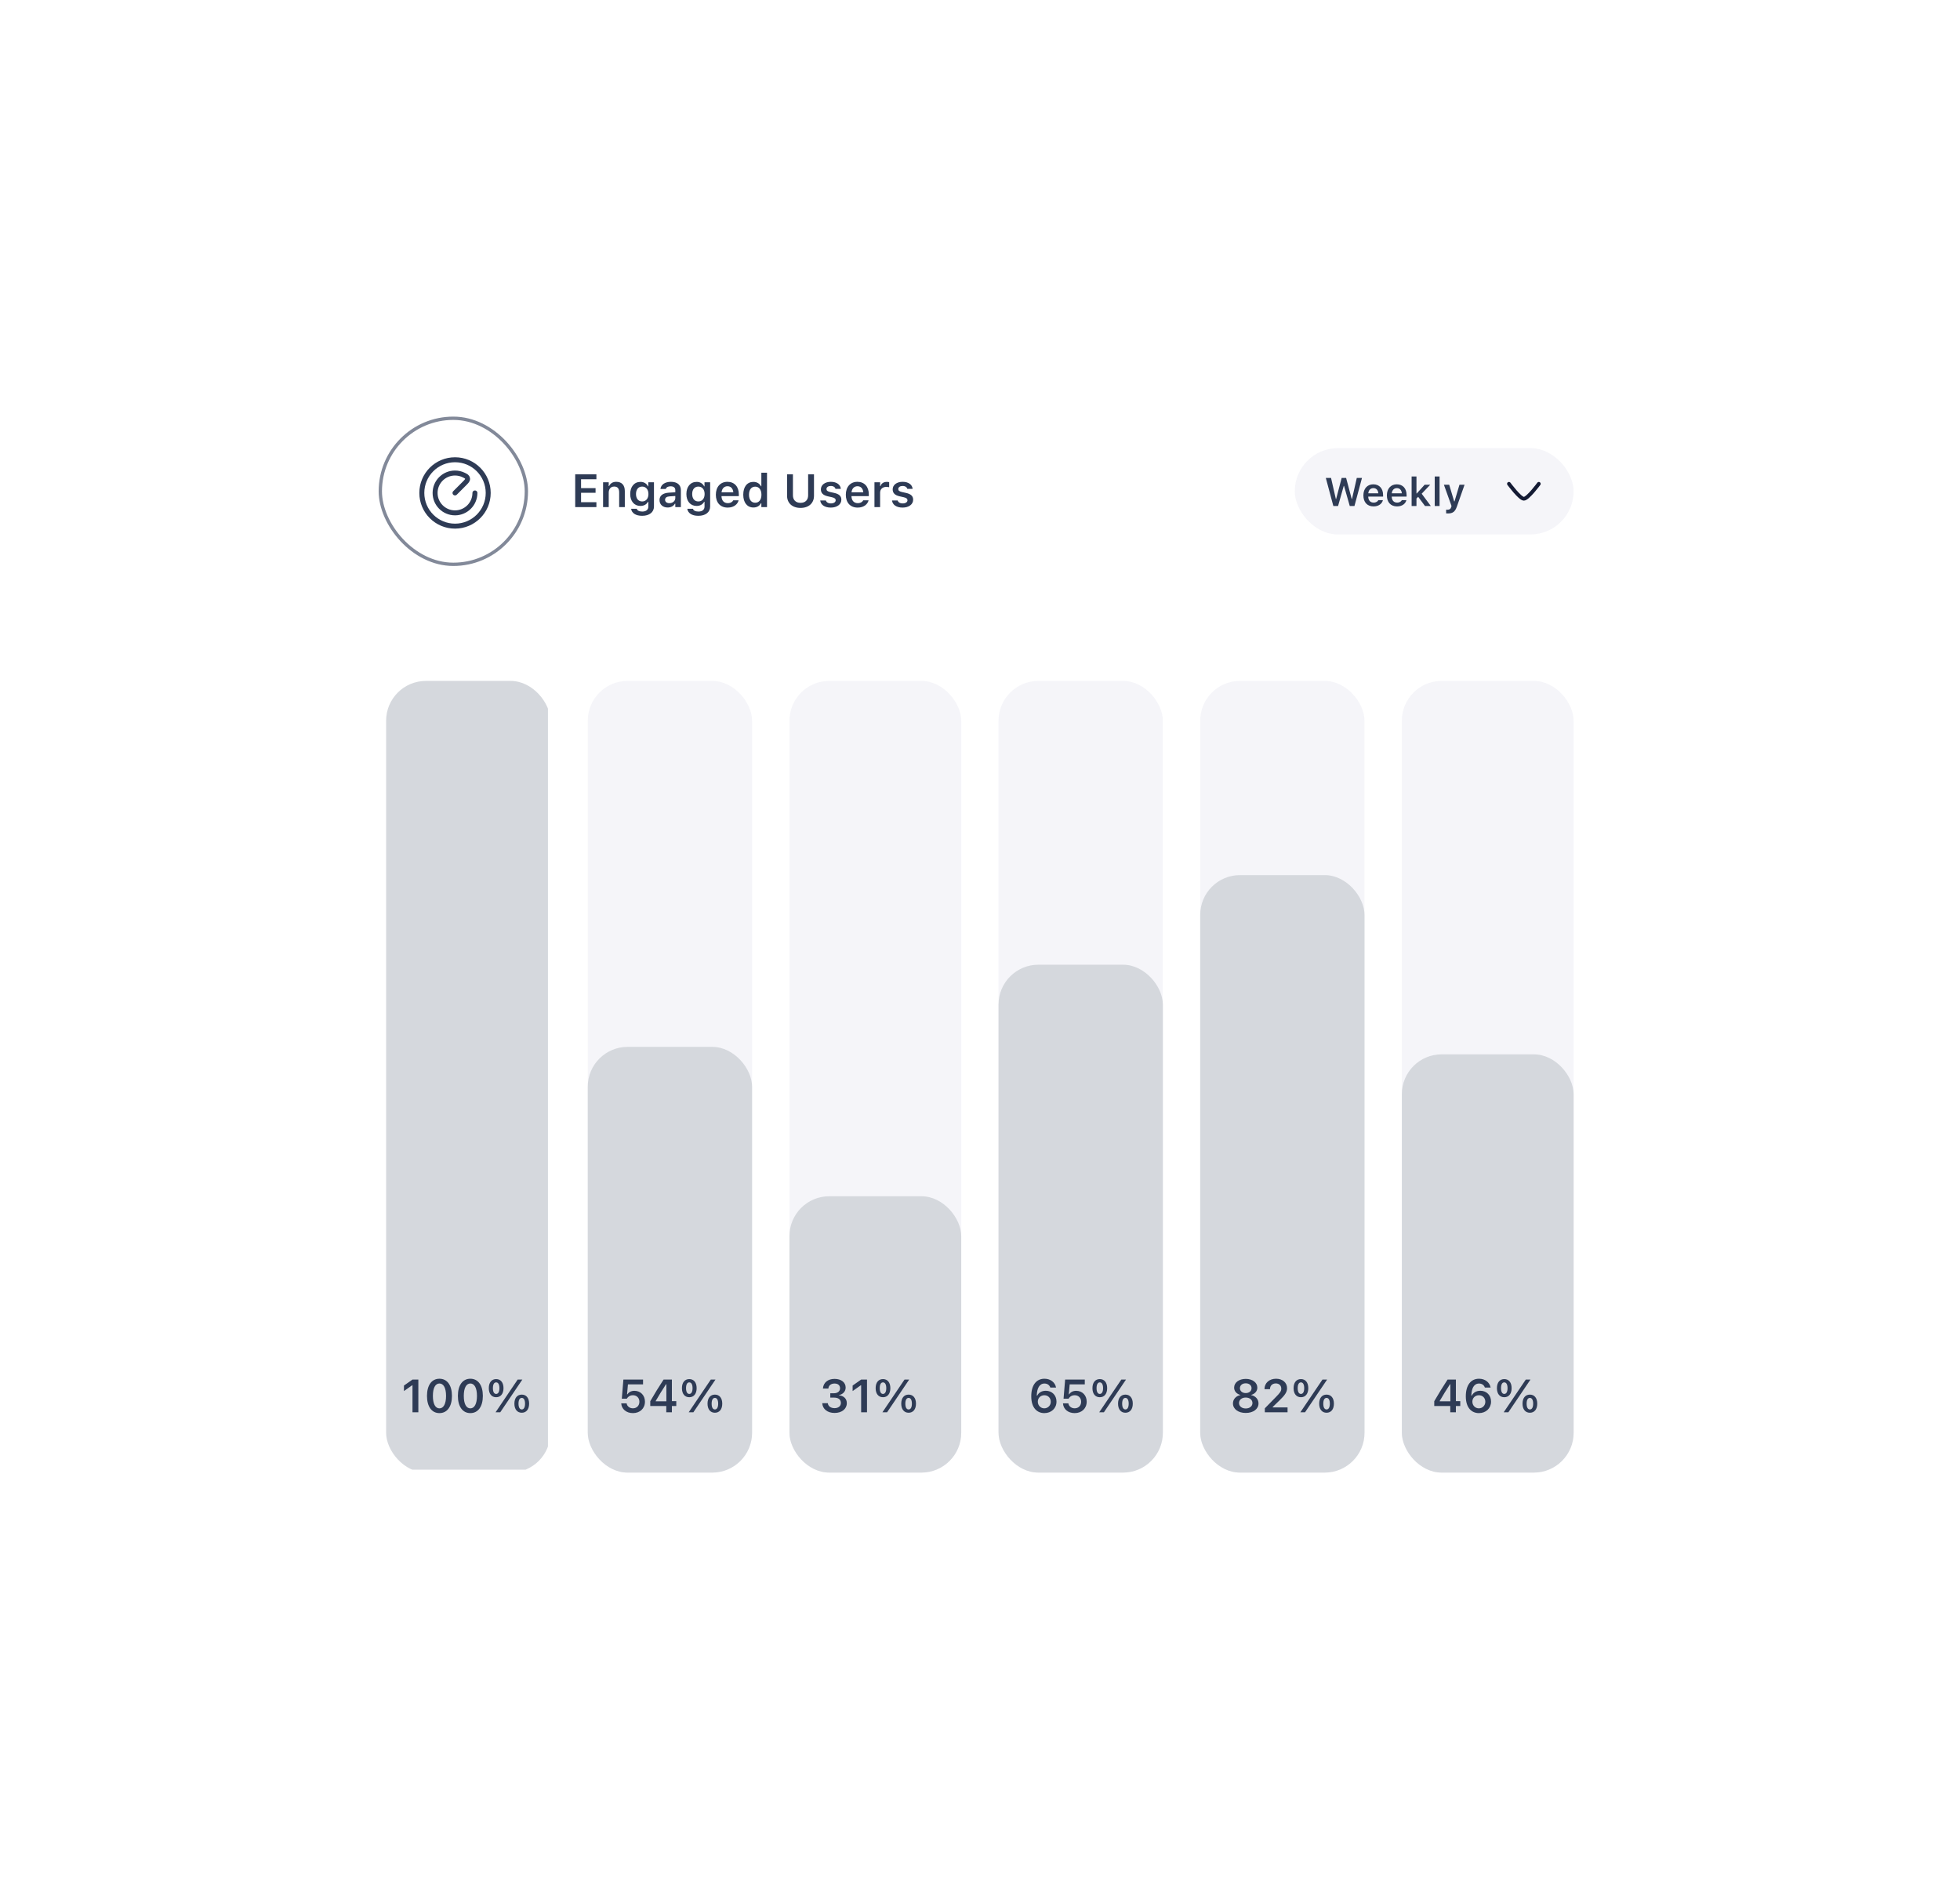 <svg width="310" height="298" viewBox="0 0 310 298" fill="none" xmlns="http://www.w3.org/2000/svg">
<g filter="url(#filter0_d_1879_4666)">
<rect x="50" y="50" width="206.428" height="194.146" rx="11.337" fill="white"/>
<rect x="58.263" y="64.263" width="23.1" height="23.1" rx="11.55" stroke="#828999" stroke-width="0.525"/>
<path d="M75.328 76.075C75.328 73.176 72.978 70.825 70.078 70.825C67.179 70.825 64.828 73.176 64.828 76.075C64.828 78.975 67.179 81.325 70.078 81.325C72.978 81.325 75.328 78.975 75.328 76.075Z" stroke="#2E3B55" stroke-width="0.787"/>
<path d="M73.226 76.075C73.226 77.814 71.816 79.225 70.076 79.225C68.336 79.225 66.926 77.814 66.926 76.075C66.926 74.335 68.336 72.925 70.076 72.925C70.569 72.925 71.036 73.038 71.452 73.241C71.826 73.423 72.014 73.514 72.058 73.781C72.103 74.047 71.922 74.228 71.561 74.59L70.076 76.075" stroke="#2E3B55" stroke-width="0.787" stroke-linecap="round" stroke-linejoin="round"/>
<path d="M89.088 78.312V73.134H92.44V73.912H90.014V75.316H92.307V76.052H90.014V77.534H92.44V78.312H89.088ZM93.495 78.312V74.39H94.389V74.989H94.45C94.636 74.569 95.013 74.314 95.58 74.314C96.456 74.314 96.933 74.842 96.933 75.775V78.312H96.04V75.983C96.04 75.373 95.792 75.065 95.25 75.065C94.719 75.065 94.389 75.438 94.389 76.026V78.312H93.495ZM99.675 79.691C98.642 79.691 98.021 79.249 97.931 78.589L97.935 78.578H98.828L98.832 78.589C98.893 78.84 99.191 79.016 99.69 79.016C100.3 79.016 100.655 78.732 100.655 78.23V77.48H100.594C100.368 77.9 99.941 78.129 99.399 78.129C98.405 78.129 97.787 77.362 97.787 76.249V76.242C97.787 75.108 98.405 74.325 99.417 74.325C99.959 74.325 100.382 74.591 100.605 75.036H100.651V74.39H101.545V78.216C101.545 79.12 100.82 79.691 99.675 79.691ZM99.675 77.419C100.296 77.419 100.669 76.942 100.669 76.249V76.242C100.669 75.549 100.292 75.068 99.675 75.068C99.054 75.068 98.703 75.549 98.703 76.242V76.249C98.703 76.942 99.054 77.419 99.675 77.419ZM103.709 78.377C102.963 78.377 102.421 77.918 102.421 77.204V77.196C102.421 76.496 102.955 76.087 103.91 76.03L104.919 75.969V75.632C104.919 75.24 104.664 75.025 104.183 75.025C103.774 75.025 103.508 75.172 103.418 75.431L103.415 75.445H102.571L102.575 75.413C102.661 74.752 103.293 74.314 104.226 74.314C105.234 74.314 105.801 74.803 105.801 75.632V78.312H104.919V77.774H104.858C104.642 78.155 104.226 78.377 103.709 78.377ZM103.304 77.16C103.304 77.494 103.587 77.692 103.982 77.692C104.52 77.692 104.919 77.34 104.919 76.873V76.558L104.036 76.615C103.537 76.647 103.304 76.83 103.304 77.153V77.16ZM108.561 79.691C107.528 79.691 106.907 79.249 106.817 78.589L106.821 78.578H107.714L107.718 78.589C107.779 78.84 108.077 79.016 108.576 79.016C109.186 79.016 109.541 78.732 109.541 78.23V77.48H109.48C109.254 77.9 108.827 78.129 108.285 78.129C107.291 78.129 106.673 77.362 106.673 76.249V76.242C106.673 75.108 107.291 74.325 108.303 74.325C108.845 74.325 109.268 74.591 109.491 75.036H109.537V74.39H110.431V78.216C110.431 79.12 109.706 79.691 108.561 79.691ZM108.561 77.419C109.182 77.419 109.555 76.942 109.555 76.249V76.242C109.555 75.549 109.179 75.068 108.561 75.068C107.94 75.068 107.589 75.549 107.589 76.242V76.249C107.589 76.942 107.94 77.419 108.561 77.419ZM113.205 78.391C112.039 78.391 111.332 77.609 111.332 76.36V76.357C111.332 75.122 112.046 74.314 113.162 74.314C114.278 74.314 114.967 75.097 114.967 76.281V76.576H112.225C112.236 77.279 112.617 77.688 113.223 77.688C113.708 77.688 113.984 77.444 114.07 77.265L114.081 77.239H114.931L114.921 77.272C114.795 77.778 114.271 78.391 113.205 78.391ZM113.173 75.014C112.674 75.014 112.301 75.352 112.233 75.976H114.095C114.034 75.334 113.672 75.014 113.173 75.014ZM117.275 78.377C116.292 78.377 115.667 77.598 115.667 76.357V76.349C115.667 75.1 116.281 74.325 117.275 74.325C117.813 74.325 118.262 74.591 118.467 75.014H118.528V72.872H119.425V78.312H118.528V77.699H118.467C118.251 78.126 117.828 78.377 117.275 78.377ZM117.555 77.623C118.165 77.623 118.542 77.142 118.542 76.357V76.349C118.542 75.563 118.161 75.079 117.555 75.079C116.948 75.079 116.575 75.56 116.575 76.349V76.357C116.575 77.146 116.945 77.623 117.555 77.623ZM124.725 78.442C123.416 78.442 122.597 77.67 122.597 76.529V73.134H123.523V76.454C123.523 77.168 123.957 77.641 124.729 77.641C125.497 77.641 125.928 77.168 125.928 76.454V73.134H126.854V76.529C126.854 77.67 126.043 78.442 124.725 78.442ZM129.517 78.391C128.519 78.391 127.916 77.932 127.841 77.268V77.261H128.727L128.731 77.268C128.824 77.541 129.086 77.731 129.531 77.731C129.976 77.731 130.285 77.53 130.285 77.236V77.229C130.285 76.999 130.112 76.848 129.682 76.751L129.046 76.608C128.3 76.443 127.945 76.091 127.945 75.513V75.51C127.945 74.803 128.591 74.314 129.517 74.314C130.471 74.314 131.042 74.788 131.099 75.424V75.431H130.26L130.256 75.42C130.191 75.172 129.933 74.971 129.513 74.971C129.115 74.971 128.828 75.165 128.828 75.459V75.463C128.828 75.693 128.993 75.833 129.416 75.93L130.051 76.07C130.819 76.242 131.182 76.568 131.182 77.139V77.146C131.182 77.893 130.482 78.391 129.517 78.391ZM133.762 78.391C132.596 78.391 131.889 77.609 131.889 76.36V76.357C131.889 75.122 132.603 74.314 133.719 74.314C134.835 74.314 135.524 75.097 135.524 76.281V76.576H132.782C132.793 77.279 133.174 77.688 133.78 77.688C134.265 77.688 134.541 77.444 134.627 77.265L134.638 77.239H135.489L135.478 77.272C135.352 77.778 134.828 78.391 133.762 78.391ZM133.73 75.014C133.231 75.014 132.858 75.352 132.79 75.976H134.652C134.591 75.334 134.229 75.014 133.73 75.014ZM136.418 78.312V74.39H137.312V74.993H137.373C137.505 74.573 137.864 74.325 138.381 74.325C138.518 74.325 138.657 74.343 138.744 74.368V75.169C138.6 75.14 138.453 75.118 138.299 75.118C137.703 75.118 137.312 75.474 137.312 76.034V78.312H136.418ZM140.872 78.391C139.874 78.391 139.271 77.932 139.196 77.268V77.261H140.082L140.086 77.268C140.179 77.541 140.441 77.731 140.886 77.731C141.331 77.731 141.64 77.53 141.64 77.236V77.229C141.64 76.999 141.468 76.848 141.037 76.751L140.402 76.608C139.655 76.443 139.3 76.091 139.3 75.513V75.51C139.3 74.803 139.946 74.314 140.872 74.314C141.826 74.314 142.397 74.788 142.454 75.424V75.431H141.615L141.611 75.42C141.547 75.172 141.288 74.971 140.868 74.971C140.47 74.971 140.183 75.165 140.183 75.459V75.463C140.183 75.693 140.348 75.833 140.771 75.93L141.407 76.07C142.175 76.242 142.537 76.568 142.537 77.139V77.146C142.537 77.893 141.837 78.391 140.872 78.391Z" fill="#2E3B55"/>
<rect x="202.898" y="68.987" width="44.1" height="13.65" rx="6.825" fill="#F5F5F9"/>
<path d="M208.996 78.138L207.806 73.699H208.633L209.393 77.03H209.439L210.313 73.699H211.017L211.903 77.03H211.946L212.706 73.699H213.527L212.337 78.138H211.592L210.688 74.96H210.642L209.744 78.138H208.996ZM215.354 78.205C214.355 78.205 213.749 77.535 213.749 76.464V76.461C213.749 75.403 214.361 74.711 215.318 74.711C216.274 74.711 216.865 75.381 216.865 76.397V76.649H214.515C214.524 77.252 214.85 77.602 215.37 77.602C215.785 77.602 216.022 77.393 216.096 77.24L216.105 77.218H216.834L216.825 77.246C216.717 77.679 216.268 78.205 215.354 78.205ZM215.327 75.311C214.899 75.311 214.579 75.6 214.521 76.135H216.117C216.065 75.585 215.754 75.311 215.327 75.311ZM219.071 78.205C218.071 78.205 217.465 77.535 217.465 76.464V76.461C217.465 75.403 218.077 74.711 219.034 74.711C219.99 74.711 220.581 75.381 220.581 76.397V76.649H218.231C218.24 77.252 218.566 77.602 219.086 77.602C219.501 77.602 219.738 77.393 219.812 77.24L219.821 77.218H220.55L220.541 77.246C220.433 77.679 219.984 78.205 219.071 78.205ZM219.043 75.311C218.615 75.311 218.295 75.6 218.237 76.135H219.833C219.781 75.585 219.47 75.311 219.043 75.311ZM221.378 78.138V73.474H222.144V76.154H222.196L223.436 74.775H224.322L222.968 76.197L224.414 78.138H223.491L222.411 76.683L222.144 76.956V78.138H221.378ZM225.032 78.138V73.474H225.798V78.138H225.032ZM227.127 79.319C227.035 79.319 226.927 79.316 226.835 79.307V78.719C226.896 78.725 226.982 78.728 227.062 78.728C227.376 78.728 227.564 78.599 227.647 78.295L227.687 78.141L226.484 74.775H227.321L228.105 77.403H228.164L228.945 74.775H229.751L228.545 78.208C228.256 79.051 227.871 79.319 227.127 79.319Z" fill="#2E3B55"/>
<path d="M241.495 74.631C241.495 74.631 239.755 76.993 239.132 76.993C238.509 76.993 236.77 74.631 236.77 74.631" stroke="#141B34" stroke-width="0.591" stroke-linecap="round" stroke-linejoin="round"/>
<g clip-path="url(#clip0_1879_4666)">
<rect x="59.18" y="105.803" width="25.988" height="125.213" rx="6.3" fill="#D5D8DD"/>
<path d="M63.352 221.478V217.21H63.291L62.002 218.122V217.25L63.355 216.299H64.278V221.478H63.352ZM67.615 221.607C66.384 221.607 65.645 220.562 65.645 218.89V218.883C65.645 217.21 66.384 216.17 67.615 216.17C68.846 216.17 69.593 217.21 69.593 218.883V218.89C69.593 220.562 68.846 221.607 67.615 221.607ZM67.615 220.857C68.276 220.857 68.66 220.117 68.66 218.89V218.883C68.66 217.655 68.276 216.923 67.615 216.923C66.955 216.923 66.578 217.655 66.578 218.883V218.89C66.578 220.117 66.955 220.857 67.615 220.857ZM72.503 221.607C71.272 221.607 70.533 220.562 70.533 218.89V218.883C70.533 217.21 71.272 216.17 72.503 216.17C73.734 216.17 74.481 217.21 74.481 218.883V218.89C74.481 220.562 73.734 221.607 72.503 221.607ZM72.503 220.857C73.164 220.857 73.548 220.117 73.548 218.89V218.883C73.548 217.655 73.164 216.923 72.503 216.923C71.843 216.923 71.466 217.655 71.466 218.883V218.89C71.466 220.117 71.843 220.857 72.503 220.857ZM76.584 219.095C75.859 219.095 75.421 218.545 75.421 217.663V217.659C75.421 216.776 75.859 216.227 76.584 216.227C77.305 216.227 77.747 216.776 77.747 217.659V217.663C77.747 218.545 77.305 219.095 76.584 219.095ZM77.23 221.478H76.491L79.99 216.299H80.729L77.23 221.478ZM76.584 218.574C76.91 218.574 77.101 218.24 77.101 217.663V217.659C77.101 217.078 76.91 216.747 76.584 216.747C76.254 216.747 76.071 217.078 76.071 217.659V217.663C76.071 218.24 76.254 218.574 76.584 218.574ZM80.636 221.549C79.911 221.549 79.469 220.997 79.469 220.114V220.11C79.469 219.227 79.911 218.682 80.636 218.682C81.357 218.682 81.799 219.227 81.799 220.11V220.114C81.799 220.997 81.357 221.549 80.636 221.549ZM80.636 221.029C80.962 221.029 81.153 220.695 81.153 220.114V220.11C81.153 219.532 80.962 219.202 80.636 219.202C80.306 219.202 80.119 219.532 80.119 220.11V220.114C80.119 220.695 80.306 221.029 80.636 221.029Z" fill="#2E3B55"/>
</g>
<rect x="91.074" y="105.803" width="25.988" height="125.213" rx="6.3" fill="#F5F5F9"/>
<rect x="91.074" y="163.685" width="25.988" height="67.331" rx="6.3" fill="#D5D8DD"/>
<path d="M98.213 221.607C97.154 221.607 96.44 220.961 96.371 220.11L96.368 220.064H97.222L97.226 220.089C97.294 220.512 97.685 220.849 98.216 220.849C98.823 220.849 99.239 220.422 99.239 219.812V219.805C99.239 219.202 98.815 218.779 98.223 218.779C97.933 218.779 97.681 218.865 97.491 219.037C97.398 219.116 97.312 219.217 97.251 219.331H96.457L96.709 216.299H99.817V217.06H97.43L97.287 218.635H97.348C97.563 218.287 97.965 218.079 98.453 218.079C99.418 218.079 100.118 218.797 100.118 219.787V219.794C100.118 220.871 99.332 221.607 98.213 221.607ZM103.492 221.478V220.483H100.958V219.726C101.629 218.56 102.365 217.368 103.068 216.299H104.378V219.719H105.074V220.483H104.378V221.478H103.492ZM101.819 219.741H103.506V217.038H103.452C102.921 217.849 102.322 218.807 101.819 219.687V219.741ZM107.131 219.095C106.406 219.095 105.968 218.545 105.968 217.663V217.659C105.968 216.776 106.406 216.227 107.131 216.227C107.852 216.227 108.294 216.776 108.294 217.659V217.663C108.294 218.545 107.852 219.095 107.131 219.095ZM107.777 221.478H107.038L110.537 216.299H111.276L107.777 221.478ZM107.131 218.574C107.457 218.574 107.648 218.24 107.648 217.663V217.659C107.648 217.078 107.457 216.747 107.131 216.747C106.801 216.747 106.618 217.078 106.618 217.659V217.663C106.618 218.24 106.801 218.574 107.131 218.574ZM111.183 221.549C110.458 221.549 110.016 220.997 110.016 220.114V220.11C110.016 219.227 110.458 218.682 111.183 218.682C111.904 218.682 112.345 219.227 112.345 220.11V220.114C112.345 220.997 111.904 221.549 111.183 221.549ZM111.183 221.029C111.509 221.029 111.699 220.695 111.699 220.114V220.11C111.699 219.532 111.509 219.202 111.183 219.202C110.852 219.202 110.666 219.532 110.666 220.11V220.114C110.666 220.695 110.852 221.029 111.183 221.029Z" fill="#2E3B55"/>
<rect x="122.973" y="105.803" width="27.169" height="125.213" rx="6.3" fill="#F5F5F9"/>
<rect x="122.973" y="187.31" width="27.169" height="43.706" rx="6.3" fill="#D5D8DD"/>
<path d="M130.111 221.582C128.977 221.582 128.234 220.964 128.165 220.078L128.162 220.035H129.045L129.048 220.074C129.099 220.512 129.504 220.824 130.111 220.824C130.71 220.824 131.108 220.491 131.108 220.01V220.003C131.108 219.457 130.706 219.156 130.042 219.156H129.432V218.466H130.024C130.595 218.466 130.976 218.143 130.976 217.691V217.684C130.976 217.21 130.656 216.93 130.103 216.93C129.558 216.93 129.181 217.221 129.134 217.684L129.131 217.72H128.27L128.273 217.681C128.352 216.783 129.059 216.195 130.103 216.195C131.169 216.195 131.862 216.751 131.862 217.562V217.569C131.862 218.212 131.399 218.639 130.778 218.768V218.786C131.539 218.858 132.045 219.31 132.045 220.028V220.035C132.045 220.946 131.259 221.582 130.111 221.582ZM134.313 221.478V217.21H134.252L132.964 218.122V217.25L134.317 216.299H135.239V221.478H134.313ZM137.769 219.095C137.044 219.095 136.606 218.545 136.606 217.663V217.659C136.606 216.776 137.044 216.227 137.769 216.227C138.491 216.227 138.932 216.776 138.932 217.659V217.663C138.932 218.545 138.491 219.095 137.769 219.095ZM138.415 221.478H137.676L141.175 216.299H141.914L138.415 221.478ZM137.769 218.574C138.096 218.574 138.286 218.24 138.286 217.663V217.659C138.286 217.078 138.096 216.747 137.769 216.747C137.439 216.747 137.256 217.078 137.256 217.659V217.663C137.256 218.24 137.439 218.574 137.769 218.574ZM141.821 221.549C141.096 221.549 140.655 220.997 140.655 220.114V220.11C140.655 219.227 141.096 218.682 141.821 218.682C142.542 218.682 142.984 219.227 142.984 220.11V220.114C142.984 220.997 142.542 221.549 141.821 221.549ZM141.821 221.029C142.148 221.029 142.338 220.695 142.338 220.114V220.11C142.338 219.532 142.148 219.202 141.821 219.202C141.491 219.202 141.304 219.532 141.304 220.11V220.114C141.304 220.695 141.491 221.029 141.821 221.029Z" fill="#2E3B55"/>
<rect x="156.043" y="105.803" width="25.988" height="125.213" rx="6.3" fill="#F5F5F9"/>
<rect x="156.043" y="150.69" width="25.988" height="80.325" rx="6.3" fill="#D5D8DD"/>
<path d="M163.285 221.607C162.18 221.607 161.218 220.821 161.218 218.955V218.947C161.218 217.203 162.004 216.17 163.307 216.17C164.258 216.17 164.968 216.733 165.133 217.526L165.14 217.566H164.232L164.218 217.53C164.082 217.167 163.762 216.93 163.307 216.93C162.485 216.93 162.137 217.734 162.097 218.725C162.097 218.764 162.094 218.804 162.094 218.843H162.165C162.355 218.434 162.808 218.072 163.518 218.072C164.512 218.072 165.209 218.797 165.209 219.78V219.787C165.209 220.839 164.408 221.607 163.285 221.607ZM162.255 219.798C162.255 220.39 162.704 220.853 163.278 220.853C163.852 220.853 164.304 220.397 164.304 219.819V219.812C164.304 219.213 163.877 218.782 163.289 218.782C162.704 218.782 162.255 219.206 162.255 219.791V219.798ZM168.08 221.607C167.021 221.607 166.307 220.961 166.239 220.11L166.235 220.064H167.089L167.093 220.089C167.161 220.512 167.552 220.849 168.083 220.849C168.69 220.849 169.106 220.422 169.106 219.812V219.805C169.106 219.202 168.683 218.779 168.091 218.779C167.8 218.779 167.549 218.865 167.358 219.037C167.265 219.116 167.179 219.217 167.118 219.331H166.325L166.576 216.299H169.684V217.06H167.297L167.154 218.635H167.215C167.43 218.287 167.832 218.079 168.32 218.079C169.286 218.079 169.985 218.797 169.985 219.787V219.794C169.985 220.871 169.199 221.607 168.08 221.607ZM172.06 219.095C171.335 219.095 170.897 218.545 170.897 217.663V217.659C170.897 216.776 171.335 216.227 172.06 216.227C172.781 216.227 173.223 216.776 173.223 217.659V217.663C173.223 218.545 172.781 219.095 172.06 219.095ZM172.706 221.478H171.966L175.466 216.299H176.205L172.706 221.478ZM172.06 218.574C172.386 218.574 172.577 218.24 172.577 217.663V217.659C172.577 217.078 172.386 216.747 172.06 216.747C171.73 216.747 171.547 217.078 171.547 217.659V217.663C171.547 218.24 171.73 218.574 172.06 218.574ZM176.112 221.549C175.387 221.549 174.945 220.997 174.945 220.114V220.11C174.945 219.227 175.387 218.682 176.112 218.682C176.833 218.682 177.274 219.227 177.274 220.11V220.114C177.274 220.997 176.833 221.549 176.112 221.549ZM176.112 221.029C176.438 221.029 176.628 220.695 176.628 220.114V220.11C176.628 219.532 176.438 219.202 176.112 219.202C175.781 219.202 175.595 219.532 175.595 220.11V220.114C175.595 220.695 175.781 221.029 176.112 221.029Z" fill="#2E3B55"/>
<rect x="187.938" y="105.803" width="25.988" height="125.213" rx="6.3" fill="#F5F5F9"/>
<rect x="187.938" y="136.516" width="25.988" height="94.5" rx="6.3" fill="#D5D8DD"/>
<path d="M195.14 221.582C193.949 221.582 193.12 220.964 193.12 220.078V220.071C193.12 219.407 193.604 218.894 194.293 218.754V218.732C193.701 218.574 193.306 218.14 193.306 217.584V217.576C193.306 216.78 194.067 216.195 195.14 216.195C196.213 216.195 196.974 216.78 196.974 217.576V217.584C196.974 218.14 196.58 218.574 195.987 218.732V218.754C196.68 218.894 197.161 219.407 197.161 220.071V220.078C197.161 220.964 196.332 221.582 195.14 221.582ZM195.14 218.438C195.682 218.438 196.059 218.122 196.059 217.67V217.663C196.059 217.21 195.682 216.895 195.14 216.895C194.598 216.895 194.222 217.21 194.222 217.663V217.67C194.222 218.122 194.598 218.438 195.14 218.438ZM195.14 220.875C195.761 220.875 196.203 220.516 196.203 220.017V220.01C196.203 219.507 195.765 219.145 195.14 219.145C194.512 219.145 194.078 219.507 194.078 220.01V220.017C194.078 220.516 194.52 220.875 195.14 220.875ZM198.159 221.478V220.853L199.86 219.116C200.563 218.405 200.761 218.143 200.761 217.745V217.734C200.761 217.257 200.434 216.913 199.896 216.913C199.347 216.913 198.977 217.275 198.977 217.81L198.973 217.824L198.112 217.82L198.108 217.81C198.108 216.844 198.862 216.17 199.942 216.17C200.951 216.17 201.676 216.783 201.676 217.655V217.666C201.676 218.255 201.392 218.721 200.448 219.629L199.411 220.634V220.71H201.755V221.478H198.159ZM203.872 219.095C203.147 219.095 202.709 218.545 202.709 217.663V217.659C202.709 216.776 203.147 216.227 203.872 216.227C204.593 216.227 205.035 216.776 205.035 217.659V217.663C205.035 218.545 204.593 219.095 203.872 219.095ZM204.518 221.478H203.779L207.278 216.299H208.017L204.518 221.478ZM203.872 218.574C204.199 218.574 204.389 218.24 204.389 217.663V217.659C204.389 217.078 204.199 216.747 203.872 216.747C203.542 216.747 203.359 217.078 203.359 217.659V217.663C203.359 218.24 203.542 218.574 203.872 218.574ZM207.924 221.549C207.199 221.549 206.758 220.997 206.758 220.114V220.11C206.758 219.227 207.199 218.682 207.924 218.682C208.645 218.682 209.087 219.227 209.087 220.11V220.114C209.087 220.997 208.645 221.549 207.924 221.549ZM207.924 221.029C208.251 221.029 208.441 220.695 208.441 220.114V220.11C208.441 219.532 208.251 219.202 207.924 219.202C207.594 219.202 207.407 219.532 207.407 220.11V220.114C207.407 220.695 207.594 221.029 207.924 221.029Z" fill="#2E3B55"/>
<rect x="219.832" y="105.803" width="27.169" height="125.213" rx="6.3" fill="#F5F5F9"/>
<rect x="219.832" y="164.865" width="27.169" height="66.15" rx="6.3" fill="#D5D8DD"/>
<path d="M227.491 221.478V220.483H224.957V219.726C225.628 218.56 226.364 217.368 227.067 216.299H228.377V219.719H229.073V220.483H228.377V221.478H227.491ZM225.818 219.741H227.505V217.038H227.451C226.92 217.849 226.321 218.807 225.818 219.687V219.741ZM232.016 221.607C230.911 221.607 229.949 220.821 229.949 218.955V218.947C229.949 217.203 230.735 216.17 232.038 216.17C232.989 216.17 233.699 216.733 233.865 217.526L233.872 217.566H232.964L232.949 217.53C232.813 217.167 232.494 216.93 232.038 216.93C231.216 216.93 230.868 217.734 230.828 218.725C230.828 218.764 230.825 218.804 230.825 218.843H230.897C231.087 218.434 231.539 218.072 232.25 218.072C233.244 218.072 233.94 218.797 233.94 219.78V219.787C233.94 220.839 233.14 221.607 232.016 221.607ZM230.986 219.798C230.986 220.39 231.435 220.853 232.009 220.853C232.583 220.853 233.035 220.397 233.035 219.819V219.812C233.035 219.213 232.608 218.782 232.02 218.782C231.435 218.782 230.986 219.206 230.986 219.791V219.798ZM236.032 219.095C235.307 219.095 234.869 218.545 234.869 217.663V217.659C234.869 216.776 235.307 216.227 236.032 216.227C236.754 216.227 237.195 216.776 237.195 217.659V217.663C237.195 218.545 236.754 219.095 236.032 219.095ZM236.678 221.478H235.939L239.438 216.299H240.177L236.678 221.478ZM236.032 218.574C236.359 218.574 236.549 218.24 236.549 217.663V217.659C236.549 217.078 236.359 216.747 236.032 216.747C235.702 216.747 235.519 217.078 235.519 217.659V217.663C235.519 218.24 235.702 218.574 236.032 218.574ZM240.084 221.549C239.359 221.549 238.918 220.997 238.918 220.114V220.11C238.918 219.227 239.359 218.682 240.084 218.682C240.805 218.682 241.247 219.227 241.247 220.11V220.114C241.247 220.997 240.805 221.549 240.084 221.549ZM240.084 221.029C240.411 221.029 240.601 220.695 240.601 220.114V220.11C240.601 219.532 240.411 219.202 240.084 219.202C239.754 219.202 239.567 219.532 239.567 220.11V220.114C239.567 220.695 239.754 221.029 240.084 221.029Z" fill="#2E3B55"/>
</g>
<defs>
<filter id="filter0_d_1879_4666" x="0.873" y="0.873" width="308.463" height="296.179" filterUnits="userSpaceOnUse" color-interpolation-filters="sRGB">
<feFlood flood-opacity="0" result="BackgroundImageFix"/>
<feColorMatrix in="SourceAlpha" type="matrix" values="0 0 0 0 0 0 0 0 0 0 0 0 0 0 0 0 0 0 127 0" result="hardAlpha"/>
<feMorphology radius="5.668" operator="erode" in="SourceAlpha" result="effect1_dropShadow_1879_4666"/>
<feOffset dx="1.889" dy="1.889"/>
<feGaussianBlur stdDeviation="28.343"/>
<feComposite in2="hardAlpha" operator="out"/>
<feColorMatrix type="matrix" values="0 0 0 0 0 0 0 0 0 0 0 0 0 0 0 0 0 0 0.08 0"/>
<feBlend mode="normal" in2="BackgroundImageFix" result="effect1_dropShadow_1879_4666"/>
<feBlend mode="normal" in="SourceGraphic" in2="effect1_dropShadow_1879_4666" result="shape"/>
</filter>
<clipPath id="clip0_1879_4666">
<rect width="25.988" height="125.213" fill="white" transform="translate(58.789 105.344)"/>
</clipPath>
</defs>
</svg>
